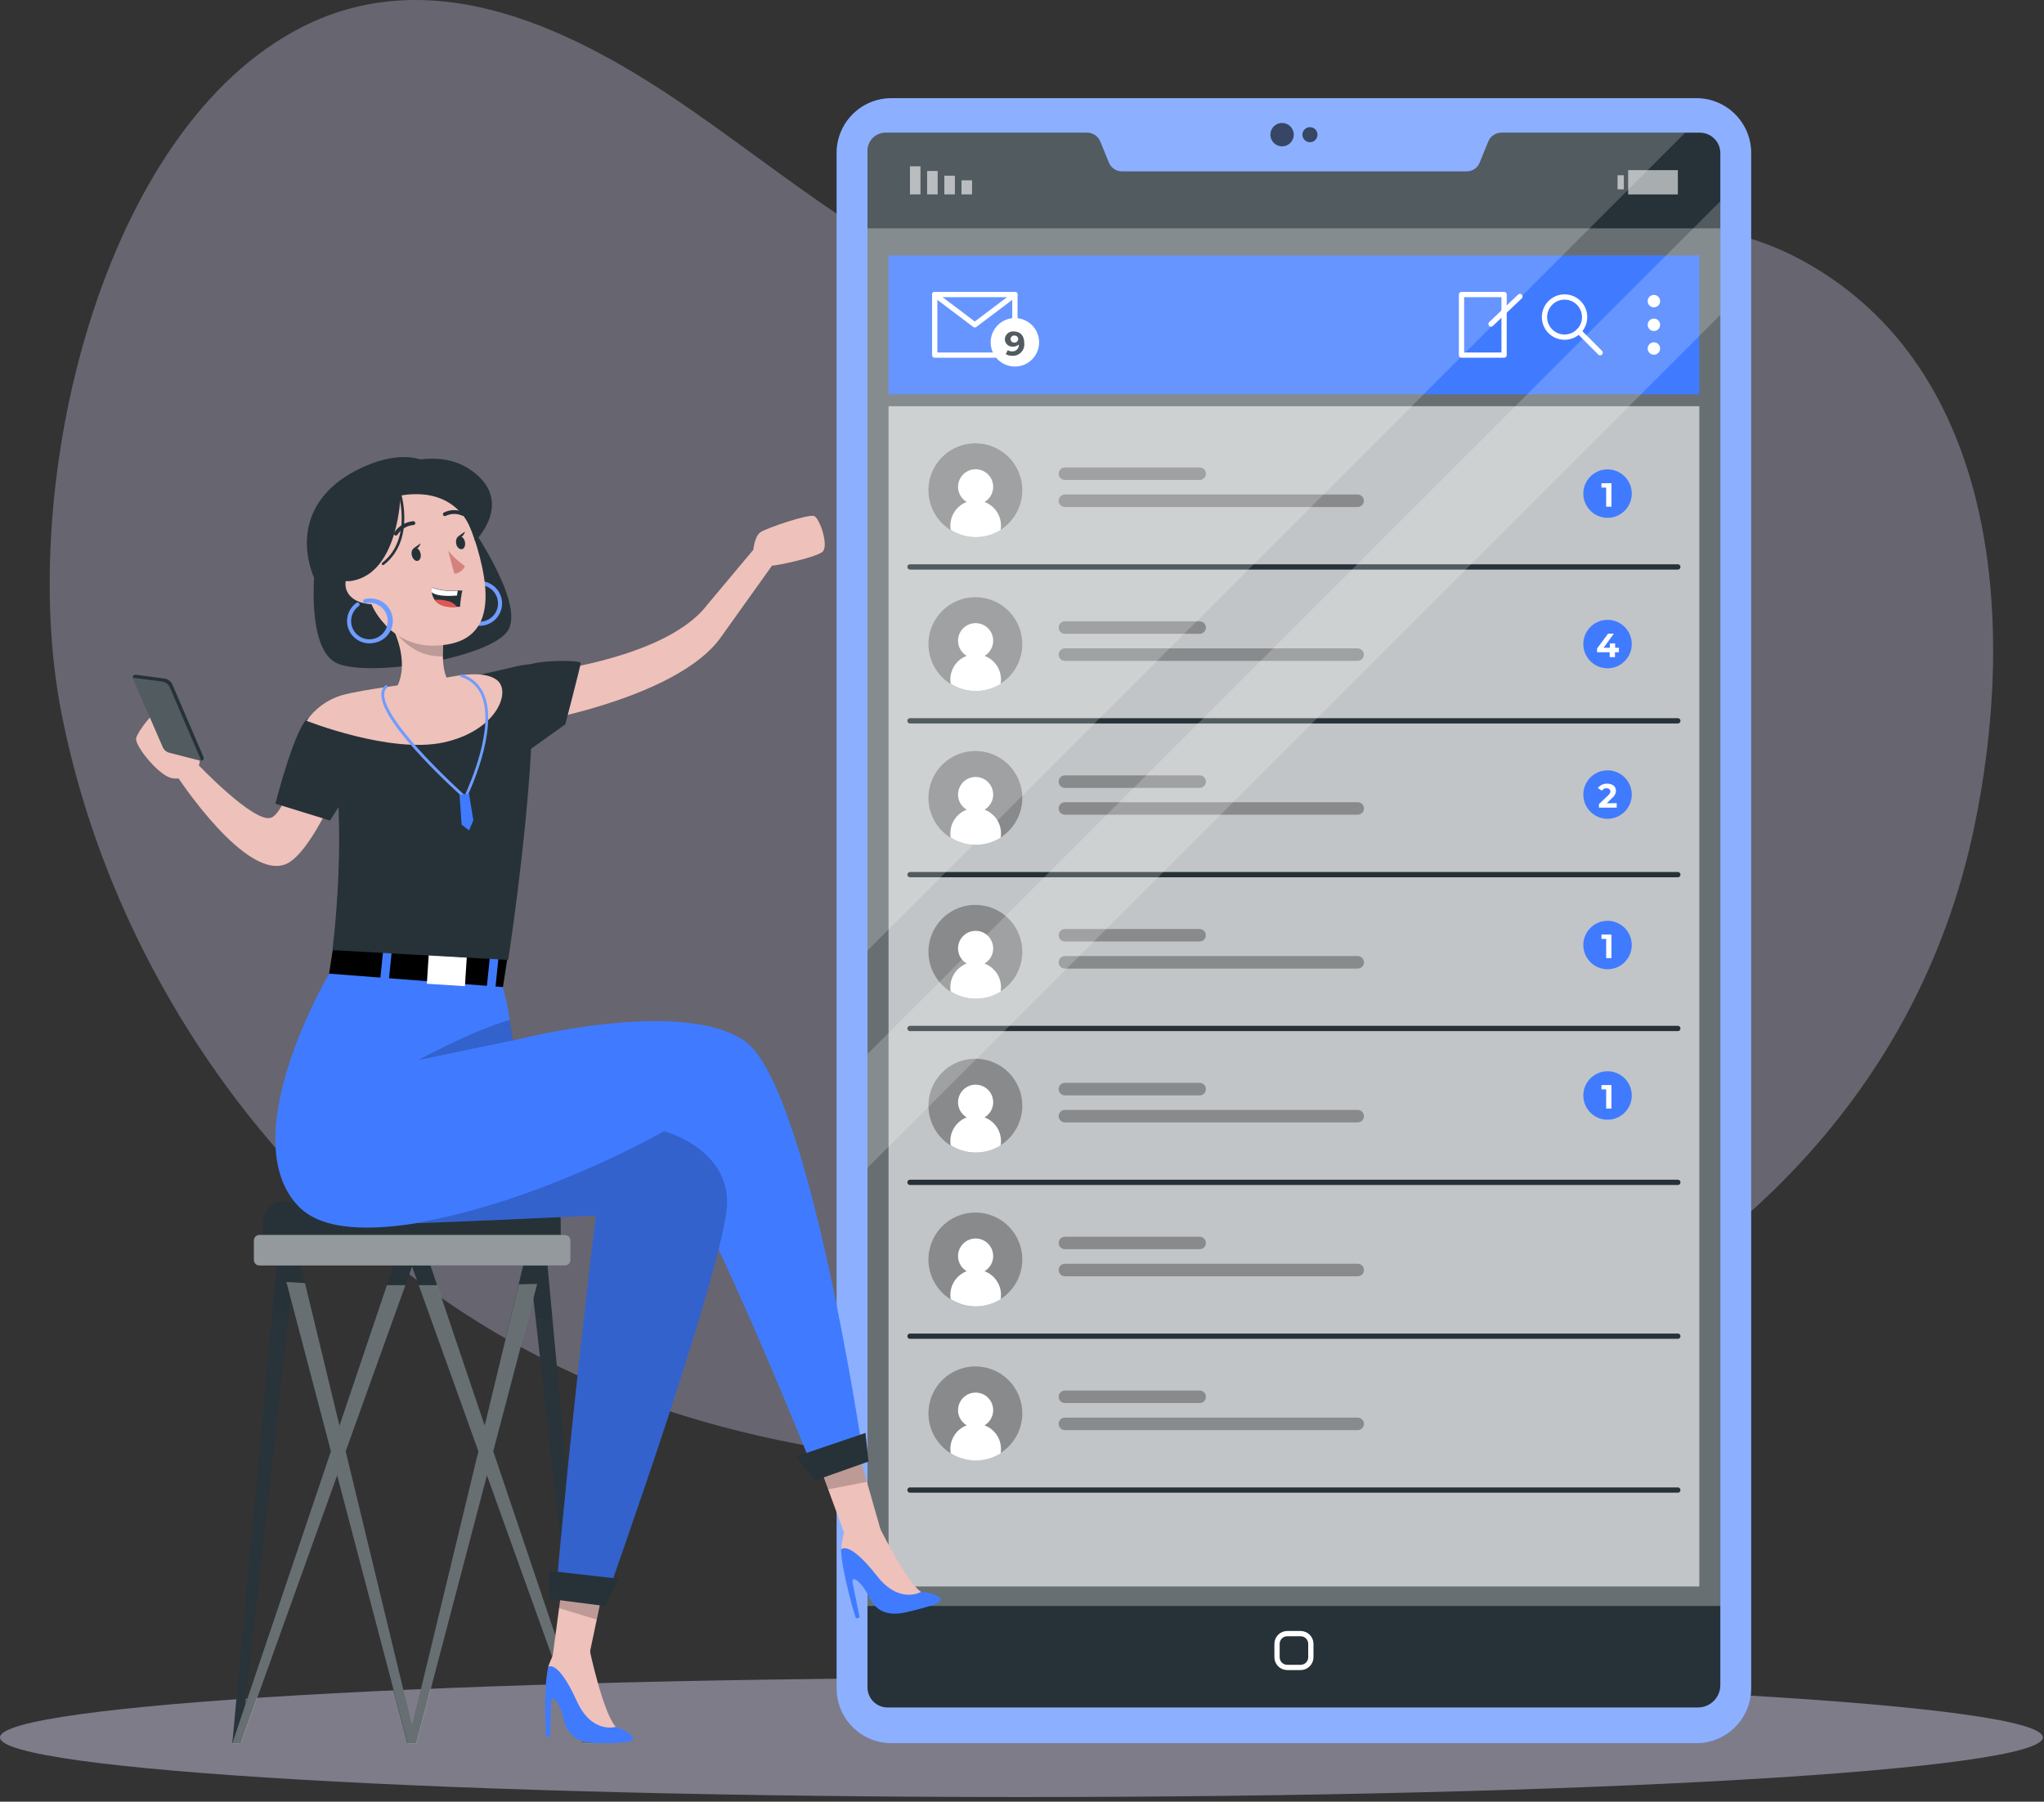 <svg width="388" height="342" viewBox="0 0 388 342" fill="none" xmlns="http://www.w3.org/2000/svg">
<rect x="0" y="0" width="388" height="342" fill="#333333" stroke="none"/>
<path opacity="0.9" d="M57.28 5.158C82.62 -7.742 109.47 5.878 130.71 20.528C149.71 33.638 167.84 49.358 190.02 56.958C219.02 66.898 246.34 56.558 274.21 48.608C295.8 42.458 321.28 38.118 342 49.378C380.05 70.068 382.66 119.708 374.68 157.378C352.68 261.268 221.53 296.718 130.54 268.958C115.79 264.505 101.729 258.026 88.76 249.708C49.22 224.198 20.6 181.238 11.62 135.118C3.21 91.908 19.2 24.558 57.28 5.158Z" fill="#CFCBE7" fill-opacity="0.37"/>
<path d="M193.89 341.118C300.972 341.118 387.78 336.05 387.78 329.798C387.78 323.546 300.972 318.478 193.89 318.478C86.808 318.478 0 323.546 0 329.798C0 336.05 86.808 341.118 193.89 341.118Z" fill="#D3CFEB" fill-opacity="0.47"/>
<path d="M322.01 18.638H169.21C163.466 18.638 158.81 23.294 158.81 29.038V320.488C158.81 326.232 163.466 330.888 169.21 330.888H322.01C327.754 330.888 332.41 326.232 332.41 320.488V29.038C332.41 23.294 327.754 18.638 322.01 18.638Z" fill="#407BFF"/>
<path opacity="0.4" d="M322.01 18.638H169.21C163.466 18.638 158.81 23.294 158.81 29.038V320.488C158.81 326.232 163.466 330.888 169.21 330.888H322.01C327.754 330.888 332.41 326.232 332.41 320.488V29.038C332.41 23.294 327.754 18.638 322.01 18.638Z" fill="white"/>
<path d="M326.56 29.098V319.868C326.56 320.432 326.448 320.991 326.23 321.511C326.012 322.031 325.693 322.503 325.291 322.898C324.888 323.294 324.412 323.606 323.888 323.815C323.364 324.024 322.804 324.128 322.24 324.118H168.53C168.018 324.125 167.51 324.029 167.035 323.835C166.561 323.64 166.131 323.353 165.771 322.989C165.411 322.625 165.127 322.192 164.938 321.716C164.749 321.24 164.658 320.73 164.67 320.218V28.748C164.653 28.297 164.725 27.847 164.882 27.423C165.039 27 165.278 26.611 165.586 26.281C165.893 25.95 166.263 25.683 166.674 25.496C167.085 25.308 167.529 25.204 167.98 25.188H206.4C206.939 25.196 207.463 25.365 207.905 25.674C208.347 25.982 208.686 26.415 208.88 26.918L210.47 30.828C210.664 31.327 211.003 31.757 211.443 32.062C211.883 32.367 212.405 32.533 212.94 32.538H278.37C278.911 32.548 279.442 32.392 279.892 32.092C280.343 31.792 280.691 31.361 280.89 30.858L282.49 26.918C282.682 26.416 283.02 25.983 283.46 25.675C283.9 25.366 284.423 25.197 284.96 25.188H322.79C323.805 25.217 324.768 25.642 325.473 26.374C326.178 27.105 326.568 28.083 326.56 29.098V29.098Z" fill="#263238"/>
<path opacity="0.3" d="M326.56 43.348H164.67V304.848H326.56V43.348Z" fill="white"/>
<path opacity="0.6" d="M182.52 36.898H184.52V34.228H182.52V36.898Z" fill="white"/>
<path opacity="0.6" d="M179.26 36.898H181.26V33.348H179.26V36.898Z" fill="white"/>
<path opacity="0.6" d="M175.99 36.898H177.99V32.458H175.99V36.898Z" fill="white"/>
<path opacity="0.6" d="M172.73 36.898H174.73V31.568H172.73V36.898Z" fill="white"/>
<path opacity="0.6" d="M308.24 33.268H307.05V35.938H308.24V33.268Z" fill="white"/>
<path opacity="0.6" d="M309.06 36.908H318.5V32.298H309.06V36.908Z" fill="white"/>
<path d="M322.57 48.478H168.67V74.848H322.57V48.478Z" fill="#407BFF"/>
<path d="M313.95 58.338C314.602 58.338 315.13 57.81 315.13 57.158C315.13 56.507 314.602 55.978 313.95 55.978C313.298 55.978 312.77 56.507 312.77 57.158C312.77 57.81 313.298 58.338 313.95 58.338Z" fill="white"/>
<path d="M313.95 62.838C314.602 62.838 315.13 62.31 315.13 61.658C315.13 61.007 314.602 60.478 313.95 60.478C313.298 60.478 312.77 61.007 312.77 61.658C312.77 62.31 313.298 62.838 313.95 62.838Z" fill="white"/>
<path d="M313.95 67.338C314.602 67.338 315.13 66.81 315.13 66.158C315.13 65.507 314.602 64.978 313.95 64.978C313.298 64.978 312.77 65.507 312.77 66.158C312.77 66.81 313.298 67.338 313.95 67.338Z" fill="white"/>
<path d="M296.99 63.998C299.094 63.998 300.8 62.292 300.8 60.188C300.8 58.084 299.094 56.378 296.99 56.378C294.886 56.378 293.18 58.084 293.18 60.188C293.18 62.292 294.886 63.998 296.99 63.998Z" stroke="white" stroke-linecap="round" stroke-linejoin="round"/>
<path d="M299.68 62.878L303.74 66.948" stroke="white" stroke-linecap="round" stroke-linejoin="round"/>
<path d="M285.51 55.908H277.43V67.408H285.51V55.908Z" stroke="white" stroke-linecap="round" stroke-linejoin="round"/>
<path d="M288.52 56.278L283.03 61.508" stroke="white" stroke-linecap="round" stroke-linejoin="round"/>
<path d="M192.65 55.908H177.43V67.408H192.65V55.908Z" stroke="white" stroke-linecap="round" stroke-linejoin="round"/>
<path d="M177.43 55.908L185.04 61.658L192.65 55.908" stroke="white" stroke-linecap="round" stroke-linejoin="round"/>
<path opacity="0.6" d="M322.57 77.108H168.67V301.148H322.57V77.108Z" fill="white"/>
<path d="M172.74 107.618H318.49" stroke="#263238" stroke-linecap="round" stroke-linejoin="round"/>
<path opacity="0.3" d="M194.06 93.058C194.06 94.82 193.537 96.543 192.558 98.008C191.579 99.474 190.188 100.616 188.56 101.29C186.932 101.964 185.14 102.141 183.412 101.797C181.683 101.453 180.096 100.605 178.85 99.359C177.604 98.112 176.755 96.525 176.411 94.796C176.067 93.068 176.244 91.277 176.918 89.648C177.593 88.02 178.735 86.629 180.2 85.65C181.665 84.671 183.388 84.148 185.15 84.148C186.32 84.147 187.48 84.376 188.561 84.824C189.643 85.271 190.626 85.927 191.453 86.755C192.281 87.583 192.937 88.565 193.384 89.647C193.832 90.728 194.061 91.888 194.06 93.058V93.058Z" fill="black"/>
<path d="M186.89 95.288C187.521 94.916 188.013 94.347 188.289 93.668C188.565 92.99 188.61 92.239 188.417 91.532C188.225 90.825 187.805 90.201 187.223 89.756C186.64 89.311 185.928 89.07 185.195 89.07C184.462 89.07 183.75 89.311 183.168 89.756C182.585 90.201 182.165 90.825 181.973 91.532C181.78 92.239 181.825 92.99 182.101 93.668C182.377 94.347 182.869 94.916 183.5 95.288V95.288C182.589 95.633 181.804 96.248 181.25 97.05C180.696 97.852 180.4 98.804 180.4 99.778C180.398 100.053 180.421 100.328 180.47 100.598C181.889 101.487 183.53 101.959 185.205 101.959C186.88 101.959 188.521 101.487 189.94 100.598C189.989 100.328 190.012 100.053 190.01 99.778C190.01 98.801 189.711 97.847 189.154 97.044C188.596 96.242 187.806 95.629 186.89 95.288V95.288Z" fill="white"/>
<path opacity="0.3" d="M227.73 91.108H202.14C201.984 91.108 201.83 91.077 201.686 91.017C201.542 90.958 201.412 90.87 201.302 90.759C201.192 90.648 201.106 90.517 201.047 90.373C200.988 90.229 200.959 90.074 200.96 89.918V89.918C200.96 89.605 201.084 89.305 201.306 89.084C201.527 88.863 201.827 88.738 202.14 88.738H227.73C228.043 88.738 228.343 88.863 228.564 89.084C228.786 89.305 228.91 89.605 228.91 89.918V89.918C228.911 90.074 228.882 90.229 228.823 90.373C228.764 90.517 228.678 90.648 228.568 90.759C228.458 90.87 228.328 90.958 228.184 91.017C228.04 91.077 227.886 91.108 227.73 91.108V91.108Z" fill="black"/>
<path opacity="0.3" d="M257.73 96.248H202.14C201.826 96.246 201.526 96.119 201.305 95.896C201.084 95.673 200.96 95.372 200.96 95.058C200.959 94.902 200.988 94.748 201.047 94.603C201.106 94.459 201.192 94.328 201.302 94.217C201.412 94.107 201.542 94.019 201.686 93.959C201.83 93.899 201.984 93.868 202.14 93.868H257.73C258.041 93.873 258.338 94.001 258.555 94.224C258.772 94.447 258.893 94.747 258.89 95.058V95.058C258.89 95.369 258.769 95.667 258.552 95.889C258.335 96.112 258.04 96.24 257.73 96.248V96.248Z" fill="black"/>
<path d="M172.74 136.828H318.49" stroke="#263238" stroke-linecap="round" stroke-linejoin="round"/>
<path opacity="0.3" d="M194.06 122.268C194.06 124.03 193.537 125.753 192.558 127.218C191.579 128.684 190.188 129.826 188.56 130.5C186.932 131.174 185.14 131.351 183.412 131.007C181.683 130.663 180.096 129.815 178.85 128.568C177.604 127.322 176.755 125.735 176.411 124.006C176.067 122.278 176.244 120.487 176.918 118.858C177.593 117.23 178.735 115.839 180.2 114.86C181.665 113.881 183.388 113.358 185.15 113.358C186.32 113.357 187.48 113.586 188.561 114.034C189.643 114.481 190.626 115.137 191.453 115.965C192.281 116.793 192.937 117.775 193.384 118.857C193.832 119.938 194.061 121.098 194.06 122.268V122.268Z" fill="black"/>
<path d="M186.89 124.498C187.521 124.126 188.013 123.557 188.289 122.878C188.565 122.2 188.61 121.449 188.417 120.742C188.225 120.035 187.805 119.411 187.223 118.966C186.64 118.521 185.928 118.28 185.195 118.28C184.462 118.28 183.75 118.521 183.168 118.966C182.585 119.411 182.165 120.035 181.973 120.742C181.78 121.449 181.825 122.2 182.101 122.878C182.377 123.557 182.869 124.126 183.5 124.498V124.498C182.589 124.843 181.804 125.458 181.25 126.26C180.696 127.062 180.4 128.014 180.4 128.988C180.398 129.263 180.421 129.538 180.47 129.808C181.889 130.697 183.53 131.169 185.205 131.169C186.88 131.169 188.521 130.697 189.94 129.808C189.989 129.538 190.012 129.263 190.01 128.988C190.01 128.011 189.711 127.057 189.154 126.254C188.596 125.452 187.806 124.839 186.89 124.498V124.498Z" fill="white"/>
<path opacity="0.3" d="M227.73 120.308H202.14C201.827 120.308 201.527 120.184 201.306 119.963C201.084 119.741 200.96 119.441 200.96 119.128V119.128C200.959 118.972 200.988 118.818 201.047 118.674C201.106 118.529 201.192 118.398 201.302 118.287C201.412 118.177 201.542 118.089 201.686 118.029C201.83 117.969 201.984 117.938 202.14 117.938H227.73C227.886 117.938 228.04 117.969 228.184 118.029C228.328 118.089 228.458 118.177 228.568 118.287C228.678 118.398 228.764 118.529 228.823 118.674C228.882 118.818 228.911 118.972 228.91 119.128V119.128C228.91 119.441 228.786 119.741 228.564 119.963C228.343 120.184 228.043 120.308 227.73 120.308V120.308Z" fill="black"/>
<path opacity="0.3" d="M257.73 125.448H202.14C201.984 125.448 201.83 125.417 201.686 125.357C201.542 125.297 201.412 125.21 201.302 125.099C201.192 124.988 201.106 124.857 201.047 124.713C200.988 124.568 200.959 124.414 200.96 124.258V124.258C200.96 123.945 201.084 123.645 201.306 123.424C201.527 123.202 201.827 123.078 202.14 123.078H257.73C258.04 123.083 258.335 123.21 258.552 123.431C258.769 123.651 258.89 123.949 258.89 124.258V124.258C258.893 124.569 258.772 124.869 258.555 125.092C258.338 125.315 258.041 125.443 257.73 125.448V125.448Z" fill="black"/>
<path d="M172.74 166.028H318.49" stroke="#263238" stroke-linecap="round" stroke-linejoin="round"/>
<path opacity="0.3" d="M194.06 151.468C194.06 153.23 193.537 154.953 192.558 156.418C191.579 157.883 190.188 159.026 188.56 159.7C186.932 160.374 185.14 160.551 183.412 160.207C181.683 159.863 180.096 159.015 178.85 157.768C177.604 156.522 176.755 154.935 176.411 153.206C176.067 151.478 176.244 149.686 176.918 148.058C177.593 146.43 178.735 145.039 180.2 144.06C181.665 143.081 183.388 142.558 185.15 142.558C186.32 142.557 187.48 142.786 188.561 143.234C189.643 143.681 190.626 144.337 191.453 145.165C192.281 145.992 192.937 146.975 193.384 148.057C193.832 149.138 194.061 150.298 194.06 151.468V151.468Z" fill="black"/>
<path d="M186.89 153.698C187.521 153.326 188.013 152.757 188.289 152.078C188.565 151.4 188.61 150.649 188.417 149.942C188.225 149.235 187.805 148.611 187.223 148.166C186.64 147.721 185.928 147.48 185.195 147.48C184.462 147.48 183.75 147.721 183.168 148.166C182.585 148.611 182.165 149.235 181.973 149.942C181.78 150.649 181.825 151.4 182.101 152.078C182.377 152.757 182.869 153.326 183.5 153.698V153.698C182.589 154.043 181.804 154.658 181.25 155.46C180.696 156.262 180.4 157.214 180.4 158.188C180.398 158.463 180.421 158.738 180.47 159.008C181.889 159.897 183.53 160.369 185.205 160.369C186.88 160.369 188.521 159.897 189.94 159.008C189.989 158.738 190.012 158.463 190.01 158.188C190.01 157.211 189.711 156.257 189.154 155.454C188.596 154.652 187.806 154.039 186.89 153.698V153.698Z" fill="white"/>
<path opacity="0.3" d="M227.73 149.558H202.14C201.984 149.558 201.83 149.527 201.686 149.467C201.542 149.408 201.412 149.32 201.302 149.209C201.192 149.098 201.106 148.967 201.047 148.823C200.988 148.679 200.959 148.524 200.96 148.368V148.368C200.96 148.054 201.084 147.753 201.305 147.53C201.526 147.307 201.826 147.181 202.14 147.178H227.73C228.044 147.181 228.344 147.307 228.565 147.53C228.786 147.753 228.91 148.054 228.91 148.368V148.368C228.911 148.524 228.882 148.679 228.823 148.823C228.764 148.967 228.678 149.098 228.568 149.209C228.458 149.32 228.328 149.408 228.184 149.467C228.04 149.527 227.886 149.558 227.73 149.558V149.558Z" fill="black"/>
<path opacity="0.3" d="M257.73 154.648H202.14C201.827 154.648 201.527 154.524 201.306 154.302C201.084 154.081 200.96 153.781 200.96 153.468V153.468C200.959 153.312 200.988 153.158 201.047 153.013C201.106 152.869 201.192 152.738 201.302 152.627C201.412 152.517 201.542 152.429 201.686 152.369C201.83 152.309 201.984 152.278 202.14 152.278H257.73C257.886 152.278 258.04 152.309 258.184 152.369C258.328 152.429 258.458 152.517 258.568 152.627C258.678 152.738 258.764 152.869 258.823 153.013C258.882 153.158 258.911 153.312 258.91 153.468V153.468C258.91 153.623 258.88 153.776 258.82 153.92C258.761 154.063 258.674 154.193 258.564 154.302C258.455 154.412 258.325 154.499 258.182 154.558C258.038 154.618 257.885 154.648 257.73 154.648V154.648Z" fill="black"/>
<path d="M172.74 195.228H318.49" stroke="#263238" stroke-linecap="round" stroke-linejoin="round"/>
<path opacity="0.3" d="M194.06 180.678C194.06 182.44 193.537 184.163 192.558 185.628C191.579 187.093 190.188 188.235 188.56 188.91C186.932 189.584 185.14 189.761 183.412 189.417C181.683 189.073 180.096 188.224 178.85 186.978C177.604 185.732 176.755 184.145 176.411 182.416C176.067 180.688 176.244 178.896 176.918 177.268C177.593 175.64 178.735 174.249 180.2 173.27C181.665 172.291 183.388 171.768 185.15 171.768C186.32 171.767 187.48 171.996 188.561 172.444C189.643 172.891 190.626 173.547 191.453 174.375C192.281 175.202 192.937 176.185 193.384 177.267C193.832 178.348 194.061 179.508 194.06 180.678V180.678Z" fill="black"/>
<path d="M186.89 182.908C187.521 182.536 188.013 181.967 188.289 181.288C188.565 180.609 188.61 179.859 188.417 179.152C188.225 178.445 187.805 177.821 187.223 177.376C186.64 176.931 185.928 176.69 185.195 176.69C184.462 176.69 183.75 176.931 183.168 177.376C182.585 177.821 182.165 178.445 181.973 179.152C181.78 179.859 181.825 180.609 182.101 181.288C182.377 181.967 182.869 182.536 183.5 182.908V182.908C182.589 183.253 181.804 183.868 181.25 184.67C180.696 185.472 180.4 186.423 180.4 187.398C180.398 187.673 180.421 187.948 180.47 188.218C181.889 189.107 183.53 189.579 185.205 189.579C186.88 189.579 188.521 189.107 189.94 188.218C189.989 187.948 190.012 187.673 190.01 187.398C190.01 186.421 189.711 185.467 189.154 184.664C188.596 183.862 187.806 183.249 186.89 182.908V182.908Z" fill="white"/>
<path opacity="0.3" d="M227.73 178.718H202.14C201.984 178.718 201.83 178.687 201.686 178.627C201.542 178.567 201.412 178.48 201.302 178.369C201.192 178.258 201.106 178.127 201.047 177.983C200.988 177.838 200.959 177.684 200.96 177.528V177.528C200.96 177.215 201.084 176.915 201.306 176.694C201.527 176.472 201.827 176.348 202.14 176.348H227.73C227.886 176.351 228.04 176.384 228.182 176.447C228.325 176.509 228.454 176.599 228.562 176.711C228.67 176.824 228.755 176.957 228.811 177.102C228.867 177.247 228.894 177.402 228.89 177.558V177.558C228.885 177.864 228.761 178.156 228.545 178.373C228.328 178.589 228.036 178.713 227.73 178.718V178.718Z" fill="black"/>
<path opacity="0.3" d="M257.73 183.858H202.14C201.984 183.858 201.83 183.827 201.686 183.767C201.542 183.708 201.412 183.62 201.302 183.509C201.192 183.398 201.106 183.267 201.047 183.123C200.988 182.979 200.959 182.824 200.96 182.668V182.668C200.96 182.354 201.084 182.053 201.305 181.83C201.526 181.607 201.826 181.481 202.14 181.478H257.73C258.044 181.481 258.344 181.607 258.565 181.83C258.786 182.053 258.91 182.354 258.91 182.668V182.668C258.911 182.824 258.882 182.979 258.823 183.123C258.764 183.267 258.678 183.398 258.568 183.509C258.458 183.62 258.328 183.708 258.184 183.767C258.04 183.827 257.886 183.858 257.73 183.858V183.858Z" fill="black"/>
<path d="M172.74 224.438H318.49" stroke="#263238" stroke-linecap="round" stroke-linejoin="round"/>
<path opacity="0.3" d="M194.06 209.878C194.06 211.641 193.537 213.363 192.558 214.828C191.579 216.294 190.188 217.436 188.56 218.11C186.932 218.784 185.14 218.961 183.412 218.617C181.683 218.273 180.096 217.425 178.85 216.179C177.604 214.933 176.755 213.345 176.411 211.617C176.067 209.888 176.244 208.097 176.918 206.469C177.593 204.84 178.735 203.449 180.2 202.47C181.665 201.491 183.388 200.968 185.15 200.968C186.32 200.967 187.48 201.197 188.561 201.644C189.643 202.091 190.626 202.747 191.453 203.575C192.281 204.403 192.937 205.385 193.384 206.467C193.832 207.549 194.061 208.708 194.06 209.878V209.878Z" fill="black"/>
<path d="M186.89 212.108C187.521 211.736 188.013 211.167 188.289 210.488C188.565 209.809 188.61 209.059 188.417 208.352C188.225 207.645 187.805 207.021 187.223 206.576C186.64 206.131 185.928 205.89 185.195 205.89C184.462 205.89 183.75 206.131 183.168 206.576C182.585 207.021 182.165 207.645 181.973 208.352C181.78 209.059 181.825 209.809 182.101 210.488C182.377 211.167 182.869 211.736 183.5 212.108V212.108C182.589 212.453 181.804 213.068 181.25 213.87C180.696 214.672 180.4 215.623 180.4 216.598C180.398 216.873 180.421 217.148 180.47 217.418C181.889 218.307 183.53 218.779 185.205 218.779C186.88 218.779 188.521 218.307 189.94 217.418C189.989 217.148 190.012 216.873 190.01 216.598C190.01 215.621 189.711 214.667 189.154 213.864C188.596 213.062 187.806 212.449 186.89 212.108V212.108Z" fill="white"/>
<path opacity="0.3" d="M227.73 207.928H202.14C201.826 207.925 201.526 207.799 201.305 207.576C201.084 207.353 200.96 207.052 200.96 206.738C200.959 206.582 200.988 206.428 201.047 206.283C201.106 206.139 201.192 206.008 201.302 205.897C201.412 205.787 201.542 205.699 201.686 205.639C201.83 205.579 201.984 205.548 202.14 205.548H227.73C227.886 205.548 228.04 205.579 228.184 205.639C228.328 205.699 228.458 205.787 228.568 205.897C228.678 206.008 228.764 206.139 228.823 206.283C228.882 206.428 228.911 206.582 228.91 206.738V206.738C228.91 207.052 228.786 207.353 228.565 207.576C228.344 207.799 228.044 207.925 227.73 207.928Z" fill="black"/>
<path opacity="0.3" d="M257.73 213.058H202.14C201.827 213.058 201.527 212.934 201.306 212.713C201.084 212.491 200.96 212.191 200.96 211.878V211.878C200.959 211.722 200.988 211.568 201.047 211.424C201.106 211.279 201.192 211.148 201.302 211.037C201.412 210.927 201.542 210.839 201.686 210.779C201.83 210.719 201.984 210.688 202.14 210.688H257.73C257.886 210.688 258.04 210.719 258.184 210.779C258.328 210.839 258.458 210.927 258.568 211.037C258.678 211.148 258.764 211.279 258.823 211.424C258.882 211.568 258.911 211.722 258.91 211.878V211.878C258.91 212.033 258.88 212.187 258.82 212.33C258.761 212.473 258.674 212.603 258.564 212.713C258.455 212.822 258.325 212.909 258.182 212.968C258.038 213.028 257.885 213.058 257.73 213.058V213.058Z" fill="black"/>
<path d="M172.74 253.638H318.49" stroke="#263238" stroke-linecap="round" stroke-linejoin="round"/>
<path opacity="0.3" d="M194.06 239.078C194.06 240.84 193.537 242.563 192.558 244.028C191.579 245.494 190.188 246.636 188.56 247.31C186.932 247.984 185.14 248.161 183.412 247.817C181.683 247.473 180.096 246.625 178.85 245.379C177.604 244.132 176.755 242.545 176.411 240.816C176.067 239.088 176.244 237.297 176.918 235.669C177.593 234.04 178.735 232.649 180.2 231.67C181.665 230.691 183.388 230.168 185.15 230.168C186.32 230.167 187.48 230.396 188.561 230.844C189.643 231.291 190.626 231.947 191.453 232.775C192.281 233.603 192.937 234.585 193.384 235.667C193.832 236.749 194.061 237.908 194.06 239.078V239.078Z" fill="black"/>
<path d="M186.89 241.308C187.521 240.936 188.013 240.367 188.289 239.688C188.565 239.01 188.61 238.259 188.417 237.552C188.225 236.845 187.805 236.221 187.223 235.776C186.64 235.331 185.928 235.09 185.195 235.09C184.462 235.09 183.75 235.331 183.168 235.776C182.585 236.221 182.165 236.845 181.973 237.552C181.78 238.259 181.825 239.01 182.101 239.688C182.377 240.367 182.869 240.936 183.5 241.308V241.308C182.589 241.653 181.804 242.268 181.25 243.07C180.696 243.872 180.4 244.824 180.4 245.798C180.398 246.073 180.421 246.348 180.47 246.618C181.889 247.507 183.53 247.979 185.205 247.979C186.88 247.979 188.521 247.507 189.94 246.618C189.989 246.348 190.012 246.073 190.01 245.798C190.01 244.821 189.711 243.867 189.154 243.064C188.596 242.262 187.806 241.649 186.89 241.308V241.308Z" fill="white"/>
<path opacity="0.3" d="M227.73 237.128H202.14C201.984 237.128 201.83 237.097 201.686 237.038C201.542 236.978 201.412 236.89 201.302 236.779C201.192 236.669 201.106 236.537 201.047 236.393C200.988 236.249 200.959 236.094 200.96 235.938V235.938C200.96 235.625 201.084 235.325 201.306 235.104C201.527 234.883 201.827 234.758 202.14 234.758H227.73C228.043 234.758 228.343 234.883 228.564 235.104C228.786 235.325 228.91 235.625 228.91 235.938V235.938C228.911 236.094 228.882 236.249 228.823 236.393C228.764 236.537 228.678 236.669 228.568 236.779C228.458 236.89 228.328 236.978 228.184 237.038C228.04 237.097 227.886 237.128 227.73 237.128V237.128Z" fill="black"/>
<path opacity="0.3" d="M257.73 242.268H202.14C201.826 242.266 201.526 242.139 201.305 241.916C201.084 241.693 200.96 241.392 200.96 241.078V241.078C200.959 240.922 200.988 240.768 201.047 240.624C201.106 240.479 201.192 240.348 201.302 240.237C201.412 240.127 201.542 240.039 201.686 239.979C201.83 239.919 201.984 239.888 202.14 239.888H257.73C257.886 239.888 258.04 239.919 258.184 239.979C258.328 240.039 258.458 240.127 258.568 240.237C258.678 240.348 258.764 240.479 258.823 240.624C258.882 240.768 258.911 240.922 258.91 241.078V241.078C258.91 241.392 258.786 241.693 258.565 241.916C258.344 242.139 258.044 242.266 257.73 242.268Z" fill="black"/>
<path d="M172.74 282.848H318.49" stroke="#263238" stroke-linecap="round" stroke-linejoin="round"/>
<path opacity="0.3" d="M194.06 268.288C194.06 270.05 193.537 271.773 192.558 273.238C191.579 274.704 190.188 275.846 188.56 276.52C186.932 277.194 185.14 277.371 183.412 277.027C181.683 276.683 180.096 275.835 178.85 274.589C177.604 273.342 176.755 271.755 176.411 270.026C176.067 268.298 176.244 266.507 176.918 264.878C177.593 263.25 178.735 261.859 180.2 260.88C181.665 259.901 183.388 259.378 185.15 259.378C186.32 259.377 187.48 259.606 188.561 260.054C189.643 260.501 190.626 261.157 191.453 261.985C192.281 262.813 192.937 263.795 193.384 264.877C193.832 265.959 194.061 267.118 194.06 268.288V268.288Z" fill="black"/>
<path d="M186.89 270.558C187.521 270.186 188.013 269.617 188.289 268.938C188.565 268.26 188.61 267.509 188.417 266.802C188.225 266.095 187.805 265.471 187.223 265.026C186.64 264.581 185.928 264.34 185.195 264.34C184.462 264.34 183.75 264.581 183.168 265.026C182.585 265.471 182.165 266.095 181.973 266.802C181.78 267.509 181.825 268.26 182.101 268.938C182.377 269.617 182.869 270.186 183.5 270.558V270.558C182.589 270.903 181.804 271.518 181.25 272.32C180.696 273.122 180.4 274.074 180.4 275.048C180.398 275.323 180.421 275.598 180.47 275.868C181.889 276.757 183.53 277.229 185.205 277.229C186.88 277.229 188.521 276.757 189.94 275.868C189.989 275.598 190.012 275.323 190.01 275.048C190.01 274.071 189.711 273.117 189.154 272.314C188.596 271.512 187.806 270.899 186.89 270.558V270.558Z" fill="white"/>
<path opacity="0.3" d="M227.73 266.328H202.14C201.827 266.328 201.527 266.204 201.306 265.983C201.084 265.761 200.96 265.461 200.96 265.148V265.148C200.959 264.992 200.988 264.838 201.047 264.694C201.106 264.549 201.192 264.418 201.302 264.307C201.412 264.197 201.542 264.109 201.686 264.049C201.83 263.989 201.984 263.958 202.14 263.958H227.73C227.886 263.958 228.04 263.989 228.184 264.049C228.328 264.109 228.458 264.197 228.568 264.307C228.678 264.418 228.764 264.549 228.823 264.694C228.882 264.838 228.911 264.992 228.91 265.148V265.148C228.91 265.461 228.786 265.761 228.564 265.983C228.343 266.204 228.043 266.328 227.73 266.328V266.328Z" fill="black"/>
<path opacity="0.3" d="M257.73 271.468H202.14C201.984 271.468 201.83 271.437 201.686 271.377C201.542 271.317 201.412 271.23 201.302 271.119C201.192 271.008 201.106 270.877 201.047 270.733C200.988 270.588 200.959 270.434 200.96 270.278V270.278C200.96 269.965 201.084 269.665 201.306 269.444C201.527 269.222 201.827 269.098 202.14 269.098H257.73C258.043 269.098 258.343 269.222 258.564 269.444C258.786 269.665 258.91 269.965 258.91 270.278V270.278C258.911 270.434 258.882 270.588 258.823 270.733C258.764 270.877 258.678 271.008 258.568 271.119C258.458 271.23 258.328 271.317 258.184 271.377C258.04 271.437 257.886 271.468 257.73 271.468V271.468Z" fill="black"/>
<path d="M305.15 98.298C307.691 98.298 309.75 96.239 309.75 93.698C309.75 91.158 307.691 89.098 305.15 89.098C302.61 89.098 300.55 91.158 300.55 93.698C300.55 96.239 302.61 98.298 305.15 98.298Z" fill="#407BFF"/>
<path d="M305.89 91.718V96.178H304.89V92.558H303.99V91.738L305.89 91.718Z" fill="white"/>
<path d="M305.15 126.858C307.691 126.858 309.75 124.799 309.75 122.258C309.75 119.718 307.691 117.658 305.15 117.658C302.61 117.658 300.55 119.718 300.55 122.258C300.55 124.799 302.61 126.858 305.15 126.858Z" fill="#407BFF"/>
<path d="M307.29 123.808H306.56V124.738H305.56V123.808H303.16V123.108L305.26 120.278H306.35L304.4 122.958H305.59V122.128H306.59V122.958H307.32L307.29 123.808Z" fill="white"/>
<path d="M305.15 155.428C307.691 155.428 309.75 153.369 309.75 150.828C309.75 148.288 307.691 146.228 305.15 146.228C302.61 146.228 300.55 148.288 300.55 150.828C300.55 153.369 302.61 155.428 305.15 155.428Z" fill="#407BFF"/>
<path d="M306.89 152.458V153.308H303.52V152.638L305.24 151.008C305.63 150.628 305.7 150.398 305.7 150.188C305.7 149.978 305.46 149.628 304.99 149.628C304.81 149.622 304.632 149.66 304.47 149.738C304.307 149.817 304.167 149.934 304.06 150.078L303.31 149.588C303.515 149.316 303.784 149.098 304.092 148.954C304.401 148.809 304.74 148.742 305.08 148.758C306.08 148.758 306.74 149.268 306.74 150.078C306.735 150.355 306.665 150.626 306.536 150.871C306.408 151.115 306.224 151.327 306 151.488L305 152.488L306.89 152.458Z" fill="white"/>
<path d="M305.15 183.988C307.691 183.988 309.75 181.929 309.75 179.388C309.75 176.848 307.691 174.788 305.15 174.788C302.61 174.788 300.55 176.848 300.55 179.388C300.55 181.929 302.61 183.988 305.15 183.988Z" fill="#407BFF"/>
<path d="M305.89 177.398V181.868H304.89V178.228H304V177.398H305.89Z" fill="white"/>
<path d="M305.15 212.548C307.691 212.548 309.75 210.489 309.75 207.948C309.75 205.408 307.691 203.348 305.15 203.348C302.61 203.348 300.55 205.408 300.55 207.948C300.55 210.489 302.61 212.548 305.15 212.548Z" fill="#407BFF"/>
<path d="M305.89 205.968V210.428H304.89V206.788H304V205.968H305.89Z" fill="white"/>
<path d="M192.65 69.578C195.191 69.578 197.25 67.519 197.25 64.978C197.25 62.438 195.191 60.378 192.65 60.378C190.11 60.378 188.05 62.438 188.05 64.978C188.05 67.519 190.11 69.578 192.65 69.578Z" fill="white"/>
<path d="M194.43 65.138C194.464 65.451 194.429 65.768 194.328 66.067C194.227 66.365 194.063 66.638 193.846 66.866C193.629 67.095 193.365 67.273 193.072 67.389C192.779 67.505 192.465 67.556 192.15 67.538C191.719 67.55 191.294 67.443 190.92 67.228L191.3 66.468C191.546 66.63 191.836 66.71 192.13 66.698C192.302 66.709 192.474 66.683 192.634 66.621C192.795 66.559 192.94 66.462 193.06 66.339C193.18 66.215 193.271 66.067 193.328 65.905C193.385 65.742 193.406 65.57 193.39 65.398C193.241 65.536 193.066 65.642 192.875 65.71C192.685 65.779 192.482 65.809 192.28 65.798C192.086 65.815 191.891 65.791 191.707 65.729C191.522 65.667 191.353 65.568 191.208 65.438C191.064 65.307 190.948 65.149 190.867 64.972C190.787 64.794 190.743 64.603 190.74 64.408C190.746 64.197 190.795 63.989 190.885 63.798C190.974 63.606 191.102 63.435 191.261 63.296C191.42 63.156 191.605 63.05 191.806 62.985C192.007 62.92 192.22 62.898 192.43 62.918C193.67 62.918 194.43 63.688 194.43 65.138ZM193.28 64.358C193.28 63.968 192.99 63.688 192.5 63.688C192.322 63.688 192.152 63.759 192.026 63.885C191.901 64.01 191.83 64.181 191.83 64.358C191.83 64.536 191.901 64.706 192.026 64.832C192.152 64.958 192.322 65.028 192.5 65.028C192.596 65.039 192.693 65.031 192.786 65.002C192.878 64.974 192.963 64.927 193.037 64.864C193.11 64.801 193.169 64.724 193.211 64.636C193.253 64.549 193.277 64.455 193.28 64.358V64.358Z" fill="#263238"/>
<path d="M246.89 310.098H244.35C243.279 310.098 242.41 310.967 242.41 312.038V314.578C242.41 315.65 243.279 316.518 244.35 316.518H246.89C247.961 316.518 248.83 315.65 248.83 314.578V312.038C248.83 310.967 247.961 310.098 246.89 310.098Z" stroke="white" stroke-miterlimit="10"/>
<path opacity="0.6" d="M245.59 25.558C245.59 25.997 245.46 26.426 245.216 26.791C244.972 27.157 244.625 27.441 244.22 27.609C243.814 27.777 243.368 27.821 242.937 27.735C242.506 27.65 242.111 27.438 241.8 27.128C241.49 26.817 241.278 26.422 241.193 25.991C241.107 25.561 241.151 25.114 241.319 24.709C241.487 24.303 241.772 23.956 242.137 23.712C242.502 23.468 242.931 23.338 243.37 23.338C243.959 23.338 244.523 23.572 244.94 23.988C245.356 24.405 245.59 24.969 245.59 25.558Z" fill="black"/>
<path opacity="0.6" d="M250.09 25.558C250.092 25.841 250.01 26.119 249.854 26.355C249.698 26.592 249.475 26.777 249.214 26.887C248.953 26.996 248.665 27.026 248.387 26.972C248.109 26.918 247.853 26.782 247.652 26.583C247.451 26.383 247.314 26.129 247.258 25.851C247.202 25.573 247.23 25.285 247.338 25.023C247.446 24.761 247.629 24.538 247.865 24.38C248.1 24.222 248.377 24.138 248.66 24.138C248.847 24.137 249.033 24.173 249.207 24.243C249.38 24.314 249.538 24.419 249.671 24.551C249.804 24.683 249.909 24.84 249.981 25.012C250.053 25.185 250.09 25.371 250.09 25.558V25.558Z" fill="black"/>
<path opacity="0.2" d="M319.89 25.188L164.67 180.428V28.748C164.653 28.298 164.724 27.848 164.881 27.425C165.037 27.003 165.275 26.615 165.582 26.284C165.888 25.953 166.257 25.686 166.667 25.498C167.077 25.31 167.52 25.205 167.97 25.188H206.4C206.939 25.196 207.463 25.365 207.905 25.674C208.347 25.982 208.686 26.415 208.88 26.918L210.47 30.828C210.664 31.327 211.003 31.757 211.443 32.062C211.883 32.367 212.405 32.533 212.94 32.538H278.37C278.911 32.548 279.442 32.392 279.892 32.092C280.343 31.792 280.691 31.361 280.89 30.858L282.49 26.918C282.682 26.416 283.02 25.983 283.46 25.675C283.9 25.366 284.423 25.197 284.96 25.188H319.89Z" fill="white"/>
<path opacity="0.2" d="M326.56 38.198V59.788L164.67 221.678V200.078L326.56 38.198Z" fill="white"/>
<path d="M44.1 330.888H45.73L56.27 236.808L52.78 237.318L44.1 330.888Z" fill="#263238"/>
<path d="M103.66 237.318L100.17 236.808L110.7 330.888H112.34L103.66 237.318Z" fill="#263238"/>
<g opacity="0.1">
<path opacity="0.1" d="M51.58 250.308L44.1 330.888H45.73L54.76 250.308H51.58Z" fill="white"/>
<path opacity="0.1" d="M101.68 250.308L110.7 330.888H112.34L104.86 250.308H101.68Z" fill="white"/>
</g>
<path d="M112.34 330.888L93.63 275.448L103.63 237.318L100.14 236.808L91.97 270.608L80.56 236.808L78.19 237.158L75.81 236.808L64.41 270.608L56.24 236.808L52.75 237.318L62.75 275.448L44.04 330.888H45.67L63.94 280.008L77.32 330.888H79L92.37 280.008L110.64 330.888H112.34ZM78.22 327.608L65.62 275.498L78.22 240.428L90.81 275.498L78.22 327.608Z" fill="#263238"/>
<path d="M53.66 228.088H102.78C103.751 228.088 104.682 228.474 105.368 229.16C106.054 229.847 106.44 230.777 106.44 231.748V238.368H50V231.748C50 230.777 50.386 229.847 51.072 229.16C51.758 228.474 52.689 228.088 53.66 228.088Z" fill="#263238"/>
<path d="M49.23 234.418H107.23C107.511 234.418 107.781 234.53 107.98 234.728C108.178 234.927 108.29 235.197 108.29 235.478V239.168C108.29 239.446 108.179 239.714 107.982 239.91C107.786 240.107 107.518 240.218 107.24 240.218H49.24C48.962 240.218 48.694 240.107 48.498 239.91C48.301 239.714 48.19 239.446 48.19 239.168V235.478C48.19 235.2 48.299 234.934 48.493 234.735C48.688 234.537 48.952 234.423 49.23 234.418V234.418Z" fill="#263238"/>
<path opacity="0.5" d="M49.23 234.418H107.23C107.511 234.418 107.781 234.53 107.98 234.728C108.178 234.927 108.29 235.197 108.29 235.478V239.168C108.29 239.446 108.179 239.714 107.982 239.91C107.786 240.107 107.518 240.218 107.24 240.218H49.24C48.962 240.218 48.694 240.107 48.498 239.91C48.301 239.714 48.19 239.446 48.19 239.168V235.478C48.19 235.2 48.299 234.934 48.493 234.735C48.688 234.537 48.952 234.423 49.23 234.418V234.418Z" fill="white"/>
<path opacity="0.3" d="M101.98 243.718L98.48 243.788L92 270.608L83 243.958H79.49L90.81 275.488L78.22 327.598L65.62 275.488L76.95 243.958H73.44L64.44 270.628L57.89 243.558C56.66 243.498 55.48 243.428 54.36 243.348L62.81 275.488L44.1 330.928H45.73L64 280.048L77.38 330.928H79.06L92.43 280.048L110.7 330.928H112.34L93.63 275.488L101.98 243.718Z" fill="white"/>
<path d="M154.58 97.968C153.58 97.478 145.46 100.258 144.35 101.028C143.24 101.798 143 104.358 143 104.358L134.28 114.768C125.4 126.438 96.34 128.398 96.34 128.398L97.34 137.858C97.34 137.858 128.53 133.248 137.05 120.668L146.56 107.358C147.33 107.428 154.74 105.828 156.08 104.788C157.42 103.748 155.63 98.448 154.58 97.968Z" fill="#EEC1BB"/>
<path d="M67.89 140.768C67.89 140.768 60.28 161.028 54.55 163.898C46.89 167.728 33.55 147.238 33.55 147.238L37.47 145.008C37.47 145.008 48.39 156.518 51.53 155.198C54.67 153.878 58.42 138.968 58.42 138.968L67.89 140.768Z" fill="#EEC1BB"/>
<path d="M58.68 136.228C58.68 136.228 67.25 138.548 68.89 145.868L62.65 155.758L52.28 152.558C52.28 152.558 56.2 137.158 58.68 136.228Z" fill="#263238"/>
<path d="M100.74 126.068C103.74 125.228 110.23 125.358 110.23 125.848C110.23 126.338 107.31 137.488 107.31 137.488L99 143.428L100.74 126.068Z" fill="#263238"/>
<path d="M59.73 108.348C59.73 108.348 58.26 122.178 63.38 125.578C68.5 128.978 93.71 124.998 96.57 119.428C99.43 113.858 88.67 98.758 88.67 98.758L59.73 108.348Z" fill="#263238"/>
<path d="M167.11 290.208L160.54 291.798L157.21 282.718L154.19 274.458L161.68 271.268L164.56 281.288L167.11 290.208Z" fill="#EEC1BB"/>
<path opacity="0.2" d="M164.56 281.288L157.21 282.718L154.19 274.458L161.68 271.268L164.56 281.288Z" fill="black"/>
<path d="M163.89 276.498L154.77 279.888C154.77 279.888 130.44 219.058 125.44 218.888C120.44 218.718 69.53 242.078 56.77 229.098C44.01 216.118 62.46 184.858 62.46 184.858C62.46 184.858 93.15 180.478 95.46 187.408C96.028 189.451 96.463 191.529 96.76 193.628C97.11 195.748 97.35 197.528 97.35 197.528C98.3 197.288 129.11 189.338 141.25 197.528C153.61 205.828 163.89 276.498 163.89 276.498Z" fill="#407BFF"/>
<path d="M111.44 316.158L104.89 314.488L106.15 305.078L107.32 296.458L115.42 297.188L113.32 307.238L111.44 316.158Z" fill="#EEC1BB"/>
<path opacity="0.2" d="M113.27 307.438L106.1 305.258L107.3 296.548L115.41 297.238L113.27 307.438Z" fill="black"/>
<path d="M151.01 276.508L164.29 271.998L164.86 277.438L154.79 280.998L151.01 276.508Z" fill="#263238"/>
<path d="M78.82 232.178C78.82 232.178 80.9 232.228 113.09 230.728C113.09 230.728 108.27 270.968 105.65 301.098L115.28 302.738C115.28 302.738 138.28 238.228 138.03 227.978C137.78 217.728 126.03 214.728 126.03 214.728C126.03 214.728 103.09 227.978 78.82 232.178Z" fill="#407BFF"/>
<path opacity="0.2" d="M78.82 232.178C78.82 232.178 80.9 232.228 113.09 230.728C113.09 230.728 108.27 270.968 105.65 301.098L115.28 302.738C115.28 302.738 138.28 238.228 138.03 227.978C137.78 217.728 126.03 214.728 126.03 214.728C126.03 214.728 103.09 227.978 78.82 232.178Z" fill="black"/>
<path d="M104.24 298.178L117.47 299.688L114.92 304.868L104.21 303.498L104.24 298.178Z" fill="#263238"/>
<path opacity="0.2" d="M97.36 197.488L79.41 201.228C79.41 201.228 89.33 195.748 96.77 193.588C97.12 195.708 97.36 197.488 97.36 197.488Z" fill="black"/>
<path d="M63.21 180.048L62.47 184.818L95.47 187.368L96.34 181.718L63.21 180.048Z" fill="black"/>
<path d="M74.456 179.734L72.825 179.566L71.971 187.872L73.602 188.04L74.456 179.734Z" fill="#407BFF"/>
<path d="M88.606 181.724L81.381 181.259L81.028 186.738L88.253 187.203L88.606 181.724Z" fill="white"/>
<path d="M94.749 180.612L93.117 180.444L92.263 188.75L93.895 188.918L94.749 180.612Z" fill="#407BFF"/>
<path d="M178 302.988C177.002 302.525 175.928 302.251 174.83 302.178V302.178C174.83 302.178 171.03 299.948 167.27 291.258H163.03C162.314 291.265 161.619 291.493 161.037 291.91C160.455 292.327 160.016 292.913 159.78 293.588C159.709 293.774 159.669 293.97 159.66 294.168C159.7 295.191 159.81 296.21 159.99 297.218C160.609 300.599 161.434 303.938 162.46 307.218L163.18 307.038L161.89 300.658C161.46 298.518 163.72 300.588 164.76 302.748C165.8 304.908 167.41 307.098 172.09 306.028C177.51 304.748 179.71 303.968 178 302.988Z" fill="#407BFF"/>
<path d="M166.5 288.988C166.5 288.988 171.78 300.048 174.83 302.178C174.83 302.178 170.75 304.608 166.5 299.178C161.01 292.178 159.66 294.128 159.66 294.128C159.77 292.92 159.991 291.725 160.32 290.558C161.15 288.318 166.5 288.988 166.5 288.988Z" fill="#EEC1BB"/>
<path d="M119.78 329.338C118.916 328.657 117.937 328.135 116.89 327.798V327.798C116.89 327.798 113.73 324.728 112.13 315.398L108.03 314.398C107.331 314.238 106.6 314.296 105.935 314.564C105.27 314.832 104.703 315.298 104.31 315.898C104.2 316.064 104.116 316.247 104.06 316.438C103.86 317.428 103.723 318.43 103.65 319.438C103.443 322.855 103.443 326.281 103.65 329.698H104.39L104.62 323.258C104.71 321.068 106.41 323.618 106.91 325.968C107.41 328.318 108.46 330.808 113.25 330.878C118.89 330.938 121.21 330.698 119.78 329.338Z" fill="#407BFF"/>
<path d="M111.89 313.008C111.89 313.008 114.4 325.008 116.89 327.798C116.89 327.798 112.35 329.198 109.5 322.928C105.83 314.828 104.06 316.408 104.06 316.408C104.451 315.26 104.949 314.152 105.55 313.098C106.89 311.098 111.89 313.008 111.89 313.008Z" fill="#EEC1BB"/>
<path d="M89.5 102.498C89.5 102.498 87.64 80.558 69.3 88.498C46.3 98.498 64.58 125.238 75.83 119.748C87.08 114.258 89.5 102.498 89.5 102.498Z" fill="#263238"/>
<path d="M62.75 138.458C64.06 145.788 65.47 159.708 63.12 180.358L96.47 182.218C96.47 182.218 102.53 142.838 100.74 126.068C99.466 126.18 98.204 126.404 96.97 126.738C87.353 129.055 77.591 130.725 67.75 131.738C66.968 131.821 66.211 132.065 65.527 132.455C64.844 132.845 64.249 133.372 63.779 134.004C63.309 134.635 62.975 135.357 62.798 136.123C62.621 136.89 62.605 137.685 62.75 138.458V138.458Z" fill="#263238"/>
<path d="M86.89 130.558C86.567 130.4 86.233 130.266 85.89 130.158C85.11 129.578 84.13 128.158 84.07 124.598C84.056 123.203 84.143 121.81 84.33 120.428L74.4 118.888C74.4 118.888 77.97 125.428 75.31 130.448C74.31 130.898 73.71 131.548 73.93 132.328C74.93 135.798 85.51 139.708 85.51 139.708C85.51 139.708 92.95 133.648 86.89 130.558Z" fill="#EEC1BB"/>
<path opacity="0.2" d="M84.31 120.428C84.123 121.81 84.036 123.203 84.05 124.598C77.38 124.798 74.38 118.888 74.38 118.888L84.31 120.428Z" fill="black"/>
<path d="M91.05 118.788C90.213 118.785 89.395 118.534 88.7 118.068C88.237 117.76 87.84 117.363 87.532 116.899C87.225 116.435 87.013 115.915 86.91 115.368C86.75 114.561 86.828 113.724 87.135 112.961C87.443 112.197 87.965 111.539 88.64 111.068C88.723 111.014 88.823 110.994 88.92 111.012C89.017 111.031 89.103 111.087 89.16 111.168C89.189 111.208 89.209 111.253 89.22 111.301C89.231 111.349 89.232 111.398 89.224 111.447C89.216 111.495 89.198 111.541 89.171 111.583C89.145 111.624 89.11 111.66 89.07 111.688C88.364 112.18 87.865 112.916 87.671 113.754C87.475 114.593 87.598 115.473 88.014 116.226C88.431 116.98 89.111 117.552 89.925 117.832C90.738 118.113 91.627 118.083 92.419 117.746C93.211 117.41 93.851 116.793 94.214 116.013C94.578 115.233 94.639 114.346 94.387 113.523C94.135 112.7 93.587 112 92.849 111.558C92.11 111.115 91.234 110.962 90.39 111.128C90.342 111.138 90.293 111.139 90.244 111.13C90.196 111.121 90.15 111.102 90.109 111.075C90.068 111.048 90.033 111.013 90.006 110.972C89.978 110.932 89.96 110.886 89.95 110.838C89.929 110.74 89.948 110.637 90.002 110.553C90.057 110.469 90.142 110.409 90.24 110.388C91.343 110.17 92.488 110.4 93.422 111.027C94.356 111.653 95.002 112.625 95.22 113.728C95.438 114.831 95.208 115.976 94.581 116.91C93.955 117.844 92.983 118.49 91.88 118.708C91.606 118.759 91.329 118.786 91.05 118.788V118.788Z" fill="#407BFF"/>
<g opacity="0.5">
<path opacity="0.5" d="M91.05 118.788C90.213 118.785 89.395 118.534 88.7 118.068C88.237 117.76 87.84 117.363 87.532 116.899C87.225 116.435 87.013 115.915 86.91 115.368C86.75 114.561 86.828 113.724 87.135 112.961C87.443 112.197 87.965 111.539 88.64 111.068C88.723 111.014 88.823 110.994 88.92 111.012C89.017 111.031 89.103 111.087 89.16 111.168C89.189 111.208 89.209 111.253 89.22 111.301C89.231 111.349 89.232 111.398 89.224 111.447C89.216 111.495 89.198 111.541 89.171 111.583C89.145 111.624 89.11 111.66 89.07 111.688C88.364 112.18 87.865 112.916 87.671 113.754C87.475 114.593 87.598 115.473 88.014 116.226C88.431 116.98 89.111 117.552 89.925 117.832C90.738 118.113 91.627 118.083 92.419 117.746C93.211 117.41 93.851 116.793 94.214 116.013C94.578 115.233 94.639 114.346 94.387 113.523C94.135 112.7 93.587 112 92.849 111.558C92.11 111.115 91.234 110.962 90.39 111.128C90.342 111.138 90.293 111.139 90.244 111.13C90.196 111.121 90.15 111.102 90.109 111.075C90.068 111.048 90.033 111.013 90.006 110.972C89.978 110.932 89.96 110.886 89.95 110.838C89.929 110.74 89.948 110.637 90.002 110.553C90.057 110.469 90.142 110.409 90.24 110.388C91.343 110.17 92.488 110.4 93.422 111.027C94.356 111.653 95.002 112.625 95.22 113.728C95.438 114.831 95.208 115.976 94.581 116.91C93.955 117.844 92.983 118.49 91.88 118.708C91.606 118.759 91.329 118.786 91.05 118.788V118.788Z" fill="white"/>
</g>
<path d="M76.05 93.388C84.38 91.548 88.05 95.388 90.55 103.848C93.68 114.398 92.99 122.538 82.08 122.558C67.26 122.558 62.23 96.448 76.05 93.388Z" fill="#EEC1BB"/>
<path d="M85.07 104.558C86.008 105.654 87.076 106.631 88.25 107.468C88.082 107.869 87.806 108.214 87.453 108.467C87.1 108.719 86.683 108.869 86.25 108.898L85.07 104.558Z" fill="#D4827D"/>
<path d="M79.82 105.018C79.99 105.698 79.76 106.348 79.3 106.458C78.84 106.568 78.35 106.108 78.18 105.458C78.01 104.808 78.24 104.138 78.7 104.018C79.16 103.898 79.65 104.338 79.82 105.018Z" fill="#263238"/>
<path d="M78.52 104.068L79.85 103.128C79.85 103.128 79.42 104.558 78.52 104.068Z" fill="#263238"/>
<path d="M88.24 102.798C88.41 103.478 88.18 104.118 87.72 104.238C87.26 104.358 86.72 103.888 86.6 103.238C86.48 102.588 86.67 101.908 87.12 101.798C87.57 101.688 88.08 102.118 88.24 102.798Z" fill="#263238"/>
<path d="M86.94 101.848L88.27 100.908C88.27 100.908 87.89 102.328 86.94 101.848Z" fill="#263238"/>
<path d="M78.47 99.298C77.799 99.356 77.151 99.566 76.573 99.913C75.996 100.259 75.506 100.733 75.14 101.298" stroke="#263238" stroke-width="0.725" stroke-linecap="round" stroke-linejoin="round"/>
<path d="M84.44 97.608C84.975 97.343 85.562 97.201 86.159 97.192C86.756 97.183 87.348 97.308 87.89 97.558" stroke="#263238" stroke-width="0.725" stroke-linecap="round" stroke-linejoin="round"/>
<path d="M70.06 109.428C70.06 109.428 72.44 101.728 70.68 96.578C70.68 96.578 85.68 86.188 90.2 102.748C90.2 102.748 88.53 87.528 74.14 90.368C59.75 93.208 64.46 114.118 73.23 118.718C73.23 118.718 68.6 114.238 70.06 109.428Z" fill="#263238"/>
<path d="M71.81 110.888C71.517 109.942 70.861 109.15 69.986 108.687C69.11 108.224 68.087 108.127 67.14 108.418C64.63 109.268 64.57 114.838 71.26 114.688C72.23 114.668 72.55 113.658 71.81 110.888Z" fill="#EEC1BB"/>
<path d="M87.76 112.078C87.539 113.099 87.395 114.135 87.33 115.178H86.78C84.29 115.388 83.07 114.658 82.47 113.798C82.183 113.371 82.005 112.88 81.95 112.368C81.908 112.08 81.908 111.787 81.95 111.498C83.555 112.051 85.26 112.252 86.95 112.088C87.43 112.118 87.76 112.078 87.76 112.078Z" fill="#263238"/>
<path d="M86.89 112.138L86.74 113.048C84.4 113.238 82.74 113.048 81.93 112.418C81.888 112.13 81.888 111.837 81.93 111.548C83.523 112.095 85.213 112.296 86.89 112.138Z" fill="white"/>
<path d="M86.78 115.228C84.29 115.438 83.07 114.708 82.47 113.848C83.414 113.786 84.362 113.891 85.27 114.158C85.874 114.347 86.402 114.721 86.78 115.228Z" fill="#DE5753"/>
<path d="M76.02 94.058C76.02 94.058 75.7 108.488 67.02 110.218C58.34 111.948 67.82 91.668 67.82 91.668C67.82 91.668 80.72 83.248 89.32 89.188C97.92 95.128 90.18 102.748 90.18 102.748C90.18 102.748 88.39 92.028 76.02 94.058Z" fill="#263238"/>
<path d="M75.72 93.098C75.72 93.098 78.81 102.228 72.72 107.018" stroke="#263238" stroke-width="0.5" stroke-linecap="round" stroke-linejoin="round"/>
<path d="M70.11 122.118C69.131 122.114 68.184 121.773 67.428 121.152C66.672 120.53 66.153 119.667 65.96 118.708C65.802 117.9 65.883 117.063 66.192 116.3C66.501 115.536 67.025 114.879 67.7 114.408C67.782 114.365 67.877 114.353 67.968 114.375C68.058 114.397 68.137 114.451 68.19 114.527C68.243 114.604 68.266 114.697 68.255 114.789C68.244 114.881 68.199 114.966 68.13 115.028C67.424 115.521 66.927 116.259 66.733 117.098C66.539 117.937 66.664 118.817 67.082 119.57C67.5 120.323 68.182 120.894 68.997 121.173C69.811 121.451 70.7 121.418 71.492 121.08C72.284 120.742 72.922 120.122 73.283 119.34C73.644 118.559 73.703 117.671 73.448 116.849C73.192 116.027 72.641 115.328 71.901 114.888C71.161 114.449 70.284 114.299 69.44 114.468C69.389 114.485 69.334 114.491 69.28 114.485C69.226 114.48 69.174 114.463 69.127 114.435C69.081 114.408 69.04 114.371 69.009 114.326C68.978 114.282 68.957 114.231 68.947 114.178C68.936 114.125 68.938 114.07 68.951 114.017C68.964 113.965 68.987 113.915 69.021 113.873C69.055 113.83 69.097 113.795 69.145 113.77C69.193 113.745 69.246 113.731 69.3 113.728C69.857 113.59 70.436 113.567 71.003 113.659C71.569 113.752 72.111 113.958 72.595 114.266C73.079 114.574 73.496 114.978 73.82 115.451C74.144 115.925 74.368 116.46 74.479 117.023C74.59 117.586 74.586 118.166 74.466 118.727C74.347 119.288 74.114 119.819 73.783 120.288C73.453 120.757 73.03 121.154 72.541 121.455C72.052 121.756 71.508 121.954 70.94 122.038C70.667 122.094 70.389 122.12 70.11 122.118V122.118Z" fill="#407BFF"/>
<g opacity="0.5">
<path opacity="0.5" d="M70.11 122.118C69.131 122.114 68.184 121.773 67.428 121.152C66.672 120.53 66.153 119.667 65.96 118.708C65.802 117.9 65.883 117.063 66.192 116.3C66.501 115.536 67.025 114.879 67.7 114.408C67.782 114.365 67.877 114.353 67.968 114.375C68.058 114.397 68.137 114.451 68.19 114.527C68.243 114.604 68.266 114.697 68.255 114.789C68.244 114.881 68.199 114.966 68.13 115.028C67.424 115.521 66.927 116.259 66.733 117.098C66.539 117.937 66.664 118.817 67.082 119.57C67.5 120.323 68.182 120.894 68.997 121.173C69.811 121.451 70.7 121.418 71.492 121.08C72.284 120.742 72.922 120.122 73.283 119.34C73.644 118.559 73.703 117.671 73.448 116.849C73.192 116.027 72.641 115.328 71.901 114.888C71.161 114.449 70.284 114.299 69.44 114.468C69.389 114.485 69.334 114.491 69.28 114.485C69.226 114.48 69.174 114.463 69.127 114.435C69.081 114.408 69.04 114.371 69.009 114.326C68.978 114.282 68.957 114.231 68.947 114.178C68.936 114.125 68.938 114.07 68.951 114.017C68.964 113.965 68.987 113.915 69.021 113.873C69.055 113.83 69.097 113.795 69.145 113.77C69.193 113.745 69.246 113.731 69.3 113.728C69.857 113.59 70.436 113.567 71.003 113.659C71.569 113.752 72.111 113.958 72.595 114.266C73.079 114.574 73.496 114.978 73.82 115.451C74.144 115.925 74.368 116.46 74.479 117.023C74.59 117.586 74.586 118.166 74.466 118.727C74.347 119.288 74.114 119.819 73.783 120.288C73.453 120.757 73.03 121.154 72.541 121.455C72.052 121.756 71.508 121.954 70.94 122.038C70.667 122.094 70.389 122.12 70.11 122.118V122.118Z" fill="white"/>
</g>
<path d="M82.52 129.048C85.42 128.558 91.37 126.938 94.27 129.048C97.17 131.158 94.38 138.678 84.27 140.918C74.16 143.158 58.19 136.828 58.19 136.828C59.811 134.484 62.186 132.765 64.92 131.958C69.35 130.768 77.56 129.908 82.52 129.048Z" fill="#EEC1BB"/>
<path d="M88.3 151.658C88.237 151.654 88.177 151.63 88.13 151.588C87.49 151.018 72.39 137.588 72.4 131.878C72.385 131.548 72.444 131.219 72.572 130.915C72.7 130.61 72.894 130.338 73.14 130.118C73.162 130.094 73.19 130.075 73.22 130.062C73.25 130.049 73.282 130.042 73.315 130.042C73.348 130.042 73.38 130.049 73.41 130.062C73.441 130.075 73.468 130.094 73.49 130.118C73.536 130.165 73.561 130.227 73.561 130.293C73.561 130.358 73.536 130.421 73.49 130.468C73.298 130.641 73.147 130.854 73.049 131.093C72.95 131.332 72.906 131.59 72.92 131.848C72.92 136.928 86.24 149.158 88.23 150.968C89.14 149.018 93.95 138.118 91.43 132.068C91.089 131.221 90.564 130.46 89.893 129.841C89.222 129.222 88.422 128.76 87.55 128.488C87.487 128.465 87.436 128.419 87.406 128.36C87.376 128.3 87.371 128.232 87.39 128.168C87.4 128.136 87.417 128.107 87.438 128.081C87.46 128.056 87.487 128.035 87.516 128.021C87.546 128.006 87.579 127.997 87.612 127.995C87.645 127.993 87.678 127.997 87.71 128.008C88.65 128.302 89.513 128.803 90.236 129.472C90.959 130.141 91.524 130.963 91.89 131.878C94.74 138.708 88.8 150.968 88.54 151.488C88.524 151.522 88.501 151.551 88.471 151.574C88.442 151.597 88.407 151.612 88.37 151.618L88.3 151.658Z" fill="#407BFF"/>
<g opacity="0.5">
<path opacity="0.5" d="M88.3 151.658C88.237 151.654 88.177 151.63 88.13 151.588C87.49 151.018 72.39 137.588 72.4 131.878C72.385 131.548 72.444 131.219 72.572 130.915C72.7 130.61 72.894 130.338 73.14 130.118C73.162 130.094 73.19 130.075 73.22 130.062C73.25 130.049 73.282 130.042 73.315 130.042C73.348 130.042 73.38 130.049 73.41 130.062C73.441 130.075 73.468 130.094 73.49 130.118C73.536 130.165 73.561 130.227 73.561 130.293C73.561 130.358 73.536 130.421 73.49 130.468C73.298 130.641 73.147 130.854 73.049 131.093C72.95 131.332 72.906 131.59 72.92 131.848C72.92 136.928 86.24 149.158 88.23 150.968C89.14 149.018 93.95 138.118 91.43 132.068C91.089 131.221 90.564 130.46 89.893 129.841C89.222 129.222 88.422 128.76 87.55 128.488C87.487 128.465 87.436 128.419 87.406 128.36C87.376 128.3 87.371 128.232 87.39 128.168C87.4 128.136 87.417 128.107 87.438 128.081C87.46 128.056 87.487 128.035 87.516 128.021C87.546 128.006 87.579 127.997 87.612 127.995C87.645 127.993 87.678 127.997 87.71 128.008C88.65 128.302 89.513 128.803 90.236 129.472C90.959 130.141 91.524 130.963 91.89 131.878C94.74 138.708 88.8 150.968 88.54 151.488C88.524 151.522 88.501 151.551 88.471 151.574C88.442 151.597 88.407 151.612 88.37 151.618L88.3 151.658Z" fill="white"/>
</g>
<path d="M87.23 150.858L89.04 150.668L89.85 155.708L89.04 157.618L87.63 156.548L87.23 150.858Z" fill="#407BFF"/>
<path d="M37.39 146.218C37.39 146.218 34.39 148.698 31.85 147.438C29.31 146.178 25.51 141.368 25.85 140.078C26.19 138.788 29.31 134.748 30 135.078C30.69 135.408 36.11 141.768 37.38 142.798C38.65 143.828 37.39 146.218 37.39 146.218Z" fill="#EEC1BB"/>
<path d="M38.15 144.388H38.02L32.12 142.878C31.846 142.805 31.592 142.669 31.379 142.482C31.166 142.294 30.998 142.06 30.89 141.798L25.22 128.738V128.658C25.203 128.583 25.205 128.505 25.225 128.43C25.245 128.356 25.282 128.287 25.334 128.23C25.386 128.174 25.451 128.13 25.523 128.103C25.596 128.077 25.674 128.068 25.75 128.078L31.24 128.808C31.561 128.848 31.866 128.971 32.124 129.166C32.382 129.361 32.584 129.62 32.71 129.918L38.63 143.718C38.663 143.794 38.676 143.878 38.667 143.96C38.658 144.043 38.629 144.122 38.58 144.189C38.532 144.257 38.467 144.311 38.391 144.346C38.316 144.38 38.233 144.395 38.15 144.388V144.388Z" fill="#263238"/>
<path opacity="0.2" d="M38.15 144.388H38.02L32.12 142.878C31.846 142.804 31.592 142.669 31.379 142.481C31.166 142.294 30.998 142.06 30.89 141.798L25.22 128.738V128.658H25.29L30.78 129.378C31.101 129.421 31.405 129.547 31.663 129.744C31.921 129.94 32.123 130.2 32.25 130.498L38.17 144.298C38.168 144.329 38.161 144.359 38.15 144.388V144.388Z" fill="white"/>
</svg>
